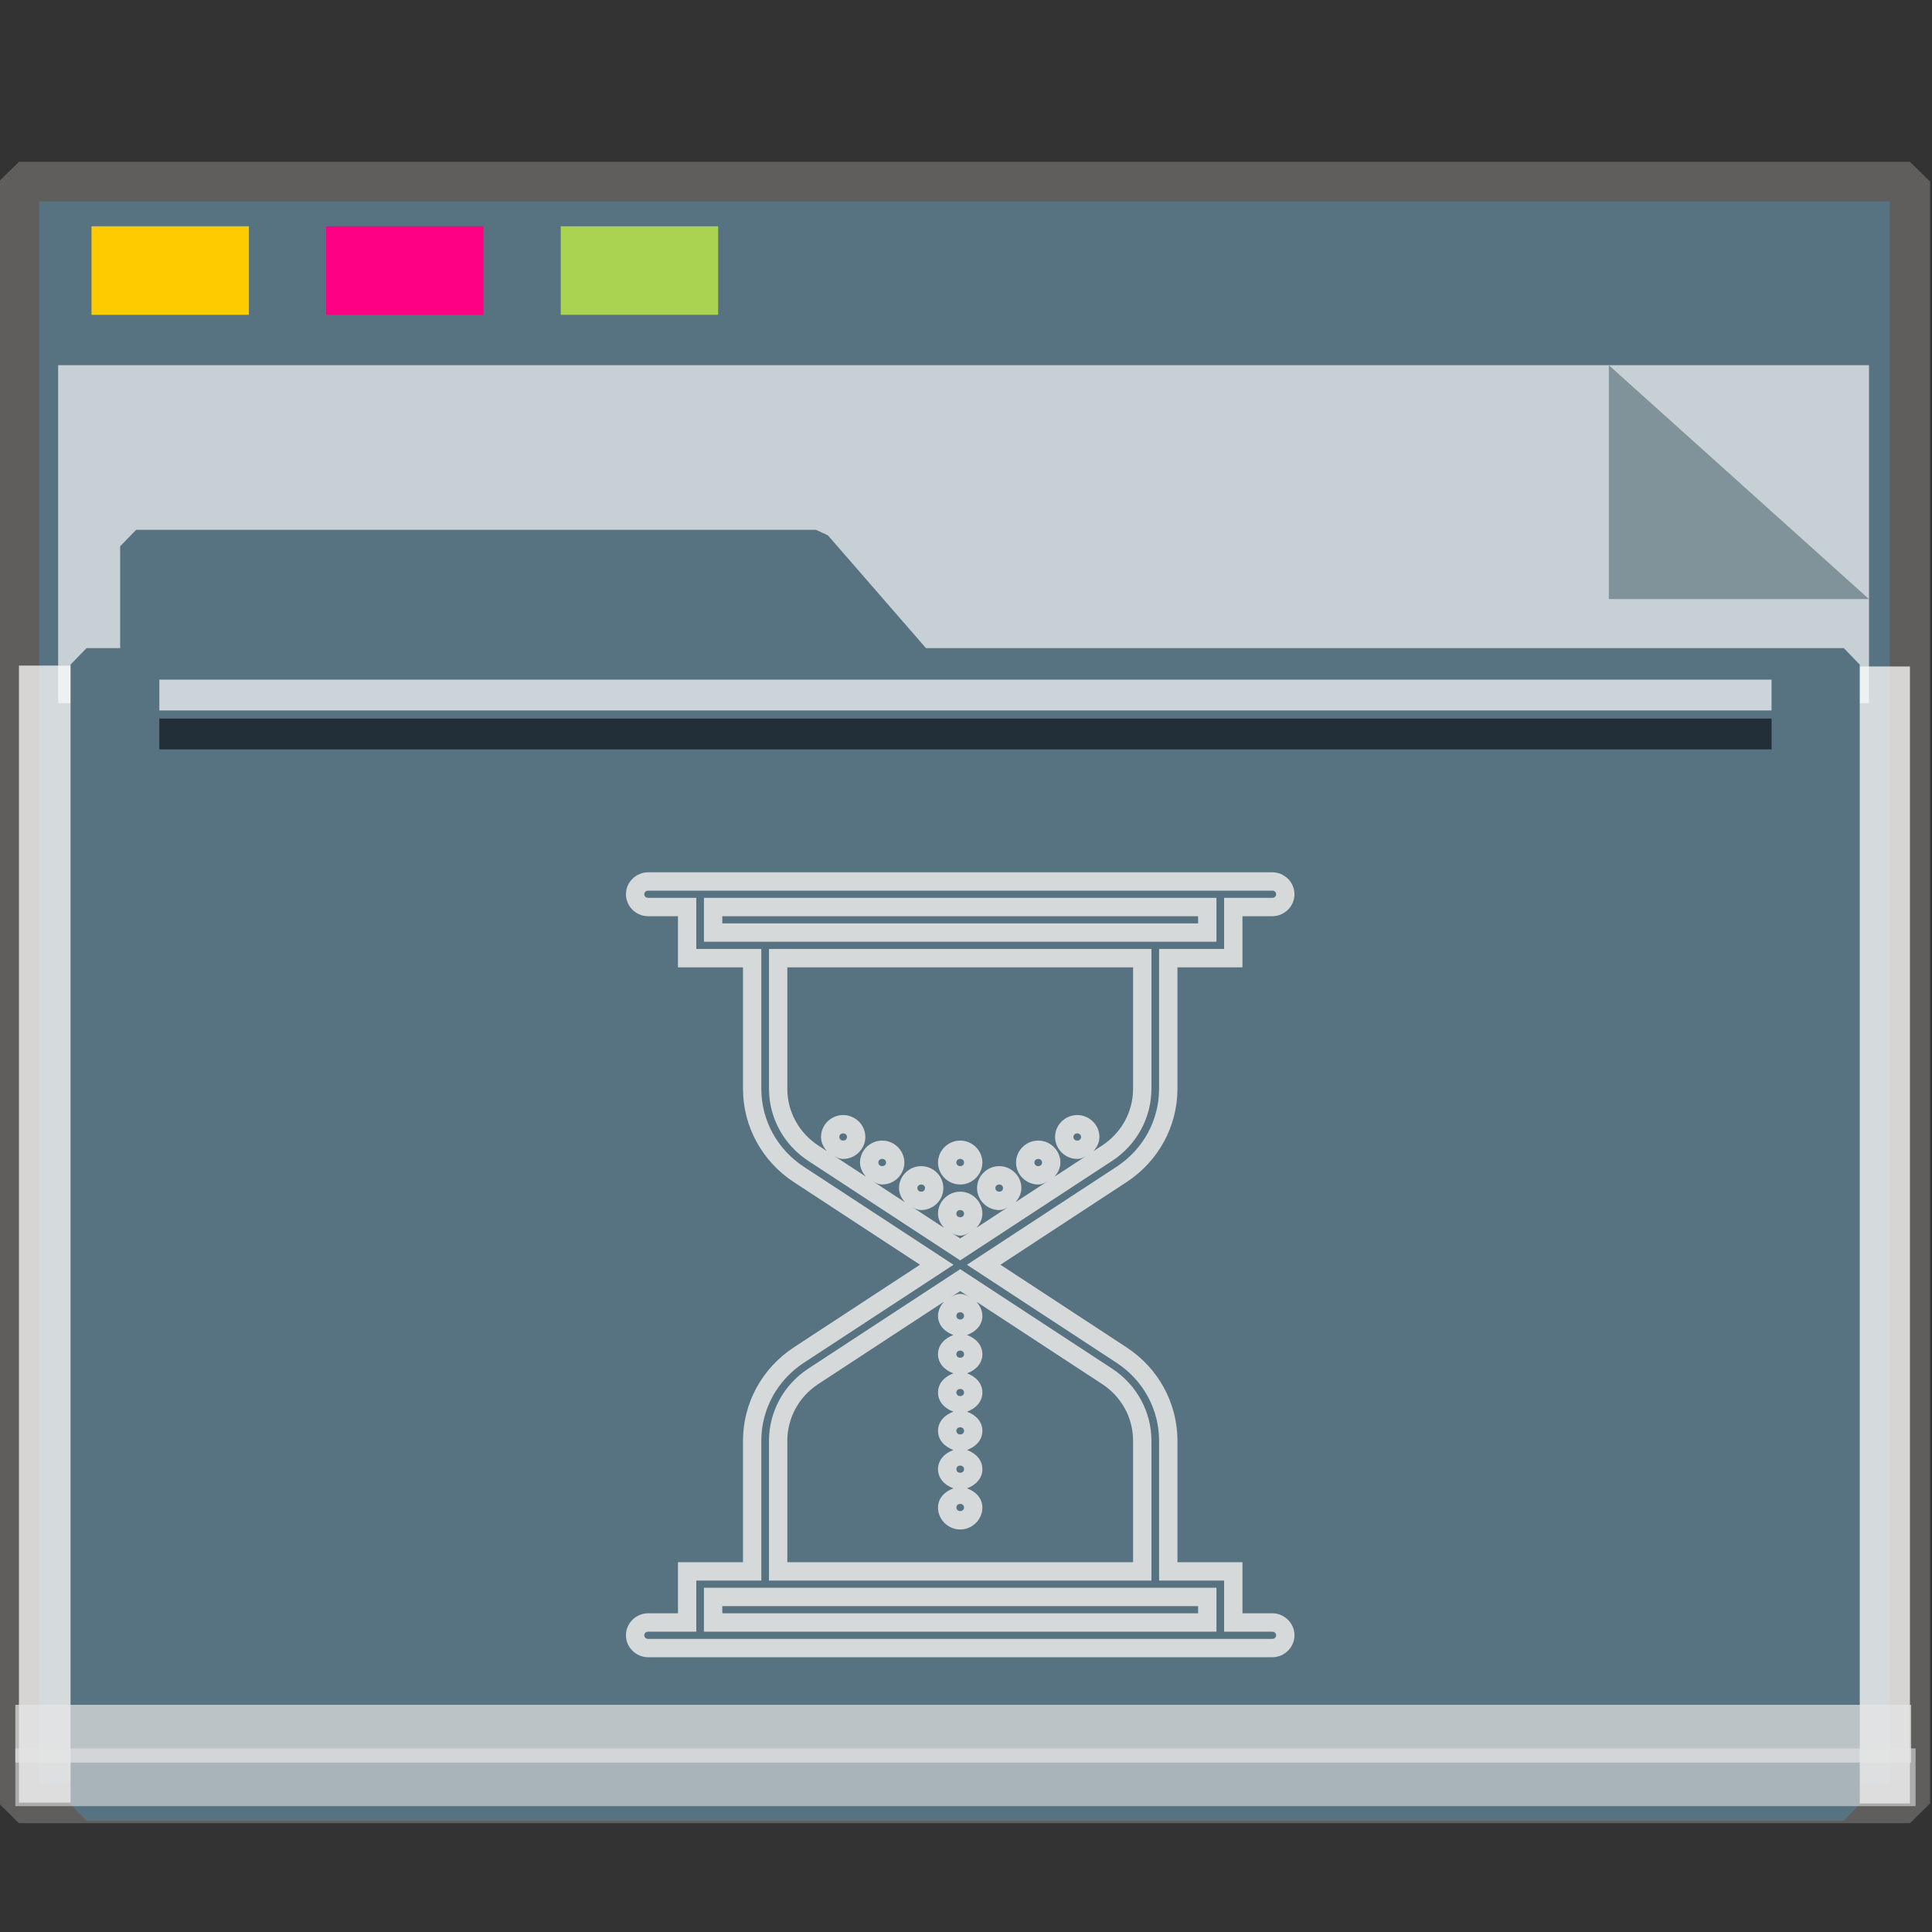 <?xml version="1.0" encoding="UTF-8" standalone="no"?>
<svg
   xmlns:dc="http://purl.org/dc/elements/1.1/"
   xmlns:cc="http://creativecommons.org/ns#"
   xmlns:rdf="http://www.w3.org/1999/02/22-rdf-syntax-ns#"
   xmlns:svg="http://www.w3.org/2000/svg"
   xmlns="http://www.w3.org/2000/svg"
   xmlns:sodipodi="http://sodipodi.sourceforge.net/DTD/sodipodi-0.dtd"
   xmlns:inkscape="http://www.inkscape.org/namespaces/inkscape"
   width="64px"
   height="64px"
   viewBox="0 0 64 64"
   version="1.1"
   id="SVGRoot"
   sodipodi:docname="folder-time.svg"
   inkscape:version="1.0beta2 (2b71d25d45, 2019-12-03)">
  <rect x="0" y="0" width="64" height="64" fill="#333333" stroke="none"/>
  <sodipodi:namedview
     id="base"
     pagecolor="#E5E5E5"
     bordercolor="#666666"
     borderopacity="1.0"
     inkscape:pageopacity="0.0"
     inkscape:pageshadow="2"
     inkscape:zoom="21.497688"
     inkscape:cx="34.441767"
     inkscape:cy="44.015174"
     inkscape:document-units="px"
     inkscape:current-layer="time"
     showgrid="false"
     inkscape:showpageshadow="false"
     inkscape:pagecheckerboard="false"
     units="px"
     inkscape:window-width="1920"
     inkscape:window-height="1027"
     inkscape:window-x="0"
     inkscape:window-y="21"
     inkscape:window-maximized="1"
     inkscape:lockguides="true"
     inkscape:grid-bbox="true"
     inkscape:snap-object-midpoints="true"
     inkscape:snap-page="true"
     inkscape:snap-grids="false"
     inkscape:snap-to-guides="false"
     inkscape:snap-global="false"
     inkscape:document-rotation="0" />
  <defs
     id="defs2">
    <linearGradient
       id="linearGradient4314-5">
      <stop
         style="stop-color:#ff4b00;stop-opacity:1"
         offset="0"
         id="stop4316-5" />
      <stop
         style="stop-color:#ff5500;stop-opacity:1"
         offset="1"
         id="stop4318-8" />
    </linearGradient>
  </defs>
  <g
     id="layer1"
     inkscape:groupmode="layer"
     inkscape:label="Layer 1">
    <g
       id="g938"
       transform="matrix(0.984,0,0,0.963,-3.199,-18.562)">
      <g
         id="g1521"
         transform="matrix(0.995,0,0,1,0.645,-1.038)">
        <g
           id="g852">
          <rect
             y="26.559"
             x="3.26"
             height="55.79"
             width="63.981"
             id="rect817"
             style="opacity:1;fill:#577280;fill-opacity:1;fill-rule:nonzero;stroke:#5f5e5c;stroke-width:1.361;stroke-linecap:square;stroke-linejoin:bevel;stroke-miterlimit:4;stroke-dasharray:none;stroke-opacity:1;paint-order:markers stroke fill" />
          <rect
             transform="rotate(90)"
             style="opacity:1;fill:#fefbfb;fill-opacity:0.755;fill-rule:nonzero;stroke:none;stroke-width:0.069;stroke-linecap:square;stroke-linejoin:bevel;stroke-miterlimit:4;stroke-dasharray:none;stroke-opacity:0.796;paint-order:markers stroke fill"
             id="rect1500"
             width="39.113"
             height="1.928"
             x="43.239"
             y="-67.24" />
          <rect
             y="-5.875"
             x="43.209"
             height="2.615"
             width="39.113"
             id="rect1498"
             style="opacity:1;fill:#fefbfb;fill-opacity:0.755;fill-rule:nonzero;stroke:none;stroke-width:0.081;stroke-linecap:square;stroke-linejoin:bevel;stroke-miterlimit:4;stroke-dasharray:none;stroke-opacity:0.796;paint-order:markers stroke fill"
             transform="rotate(90)" />
          <g
             style="opacity:0.693"
             transform="matrix(0.267,0,0,0.377,-8.229,12.423)"
             id="g851">
            <path
               inkscape:connector-curvature="0"
               style="opacity:1;fill:#f8fafa;fill-opacity:1;fill-rule:nonzero;stroke:none;stroke-width:0.67;stroke-linecap:square;stroke-linejoin:bevel;stroke-miterlimit:4;stroke-dasharray:none;stroke-opacity:0.796;paint-order:markers stroke fill"
               d="M 47.996,54.25 H 277.469 V 85.091 H 47.996 Z"
               id="rect831" />
            <path
               style="opacity:1;fill:#93a2a5;fill-opacity:1;fill-rule:nonzero;stroke:none;stroke-width:0.211;stroke-linecap:square;stroke-linejoin:bevel;stroke-miterlimit:4;stroke-dasharray:none;stroke-opacity:0.796;paint-order:markers stroke fill"
               d="M 277.469,75.592 244.5,54.25 v 21.342 z"
               id="path1496"
               inkscape:connector-curvature="0"
               sodipodi:nodetypes="cccc" />
          </g>
          <g
             id="g1484"
             style="fill:#577280;fill-opacity:1;stroke:#577280;stroke-width:1.162;stroke-miterlimit:4;stroke-dasharray:none;stroke-opacity:1"
             transform="matrix(0.929,0,0,0.974,2.527,4.016)">
            <path
               sodipodi:nodetypes="cccccccccc"
               id="rect821"
               style="opacity:1;fill:#577280;fill-opacity:1;fill-rule:nonzero;stroke:#577280;stroke-width:1.162;stroke-linecap:square;stroke-linejoin:bevel;stroke-miterlimit:4;stroke-dasharray:none;stroke-opacity:1;paint-order:markers stroke fill"
               d="m 5.056,36.026 h 24.762 l 3.746,4.178 H 5.056 Z M 3.25,40.204 h 64 v 40.251 h -64 z"
               inkscape:connector-curvature="0" />
          </g>
          <rect
             style="opacity:1;fill:#ffcc00;fill-opacity:0.993;fill-rule:nonzero;stroke:none;stroke-width:0.477;stroke-linecap:square;stroke-linejoin:bevel;stroke-miterlimit:4;stroke-dasharray:none;stroke-opacity:1;paint-order:markers stroke fill"
             id="rect825"
             width="5.326"
             height="3.046"
             x="5.715"
             y="28.097" />
          <rect
             y="28.097"
             x="13.653"
             height="3.046"
             width="5.326"
             id="rect827"
             style="opacity:1;fill:#ff0084;fill-opacity:0.993;fill-rule:nonzero;stroke:none;stroke-width:0.477;stroke-linecap:square;stroke-linejoin:bevel;stroke-miterlimit:4;stroke-dasharray:none;stroke-opacity:1;paint-order:markers stroke fill" />
          <rect
             style="opacity:1;fill:#aad450;fill-opacity:0.993;fill-rule:nonzero;stroke:none;stroke-width:0.477;stroke-linecap:square;stroke-linejoin:bevel;stroke-miterlimit:4;stroke-dasharray:none;stroke-opacity:1;paint-order:markers stroke fill"
             id="rect829"
             width="5.326"
             height="3.046"
             x="21.591"
             y="28.097" />
          <rect
             style="opacity:0.704;fill:#E5E5E5;fill-opacity:0.997;fill-rule:nonzero;stroke:none;stroke-width:0.09;stroke-linecap:square;stroke-linejoin:bevel;stroke-miterlimit:4;stroke-dasharray:none;stroke-opacity:0.796;paint-order:markers stroke fill"
             id="rect855"
             width="64.144"
             height="1.987"
             x="3.138"
             y="78.957" />
          <rect
             y="80.456"
             x="3.138"
             height="1.987"
             width="64.293"
             id="rect853"
             style="opacity:0.597;fill:#E5E5E5;fill-opacity:0.969;fill-rule:nonzero;stroke:none;stroke-width:0.09;stroke-linecap:square;stroke-linejoin:bevel;stroke-miterlimit:4;stroke-dasharray:none;stroke-opacity:0.796;paint-order:markers stroke fill" />
          <rect
             style="opacity:0.704;fill:#fcfdff;fill-opacity:1;fill-rule:nonzero;stroke:none;stroke-width:0.061;stroke-linecap:square;stroke-linejoin:bevel;stroke-miterlimit:4;stroke-dasharray:none;stroke-opacity:0.796;paint-order:markers stroke fill"
             id="rect1504"
             width="54.548"
             height="1.06"
             x="8.01"
             y="43.692" />
          <rect
             y="45.031"
             x="8.01"
             height="1.06"
             width="54.548"
             id="rect1523"
             style="opacity:0.597;fill:#000207;fill-opacity:1;fill-rule:nonzero;stroke:none;stroke-width:0.061;stroke-linecap:square;stroke-linejoin:bevel;stroke-miterlimit:4;stroke-dasharray:none;stroke-opacity:0.796;paint-order:markers stroke fill" />
          <g
             id="g5783"
             transform="matrix(0,1.017,-0.983,0,96.597,25.588)" />
          <g
             style="fill:none;stroke:#fcfcfc;stroke-width:1.138;stroke-miterlimit:4;stroke-dasharray:none;stroke-opacity:1"
             id="g6129"
             transform="matrix(0.744,0,0,0.757,-32.535,-533.79)" />
          <g
             transform="matrix(0.717,0,0,0.73,-401.213,-555.504)"
             id="time"
             style="fill:none;stroke:#fbfbfb;stroke-opacity:1;stroke-width:1;stroke-miterlimit:4;stroke-dasharray:none;opacity:0.942">
            <path
               id="path857"
               d="M 593.809 829.895 C 593.241 829.895 592.762 830.358 592.762 830.93 C 592.762 831.501 593.241 831.965 593.809 831.965 L 595.217 831.965 L 595.217 834.373 L 598.285 834.373 L 598.285 840.094 C 598.285 841.865 599.184 843.512 600.682 844.492 L 606.637 848.387 L 600.682 852.283 C 599.184 853.263 598.285 854.912 598.285 856.684 L 598.285 862.404 L 595.217 862.404 L 595.217 864.812 L 593.809 864.812 C 593.241 864.812 592.762 865.276 592.762 865.848 C 592.762 866.419 593.241 866.883 593.809 866.883 L 595.648 866.883 L 596.262 866.883 L 620.809 866.883 L 621.422 866.883 L 623.262 866.883 C 623.83 866.883 624.309 866.419 624.309 865.848 C 624.309 865.276 623.83 864.812 623.262 864.812 L 621.855 864.812 L 621.855 862.404 L 618.787 862.404 L 618.787 856.684 C 618.787 854.912 617.887 853.263 616.389 852.283 L 610.434 848.387 L 616.389 844.492 C 617.887 843.512 618.787 841.865 618.787 840.094 L 618.787 834.373 L 621.855 834.373 L 621.855 831.965 L 623.262 831.965 C 623.83 831.965 624.309 831.501 624.309 830.93 C 624.309 830.358 623.83 829.895 623.262 829.895 L 621.422 829.895 L 620.809 829.895 L 596.262 829.895 L 595.648 829.895 L 593.809 829.895 z M 593.809 830.76 L 595.648 830.76 L 596.262 830.76 L 620.809 830.76 L 621.422 830.76 L 623.262 830.76 C 623.371 830.76 623.443 830.835 623.443 830.93 C 623.443 831.024 623.371 831.098 623.262 831.098 L 620.988 831.098 L 620.988 833.506 L 617.92 833.506 L 617.92 840.094 C 617.92 841.573 617.174 842.946 615.914 843.77 L 608.852 848.389 L 615.914 853.008 C 617.174 853.832 617.92 855.204 617.92 856.684 L 617.92 863.271 L 620.988 863.271 L 620.988 865.68 L 623.262 865.68 C 623.371 865.68 623.443 865.753 623.443 865.848 C 623.443 865.942 623.371 866.018 623.262 866.018 L 621.422 866.018 L 620.809 866.018 L 596.262 866.018 L 595.648 866.018 L 593.809 866.018 C 593.699 866.018 593.627 865.942 593.627 865.848 C 593.627 865.753 593.699 865.68 593.809 865.68 L 596.082 865.68 L 596.082 863.271 L 599.15 863.271 L 599.15 856.684 C 599.15 855.204 599.897 853.832 601.156 853.008 L 608.221 848.389 L 601.156 843.77 C 599.897 842.946 599.15 841.573 599.15 840.094 L 599.15 833.506 L 596.082 833.506 L 596.082 831.098 L 593.809 831.098 C 593.699 831.098 593.627 831.024 593.627 830.93 C 593.627 830.835 593.699 830.76 593.809 830.76 z M 596.443 831.098 L 596.443 833.168 L 596.877 833.168 L 598.717 833.168 L 618.354 833.168 L 620.627 833.168 L 620.627 831.098 L 596.443 831.098 z M 597.309 831.965 L 619.762 831.965 L 619.762 832.303 L 618.354 832.303 L 598.717 832.303 L 597.309 832.303 L 597.309 831.965 z M 599.512 833.506 L 599.512 840.094 C 599.512 841.462 600.208 842.736 601.363 843.492 L 608.535 848.182 L 615.707 843.492 C 616.862 842.736 617.559 841.462 617.559 840.094 L 617.559 833.506 L 599.512 833.506 z M 600.377 834.373 L 616.693 834.373 L 616.693 840.094 C 616.693 841.17 616.152 842.167 615.234 842.768 L 614.82 843.037 C 614.983 842.855 615.105 842.628 615.105 842.367 C 615.105 841.796 614.627 841.334 614.059 841.334 C 613.49 841.334 613.012 841.796 613.012 842.367 C 613.012 842.938 613.49 843.402 614.059 843.402 C 614.272 843.402 614.444 843.288 614.611 843.176 L 612.98 844.242 C 613.143 844.06 613.264 843.833 613.264 843.572 C 613.264 843.001 612.785 842.537 612.217 842.537 C 611.648 842.537 611.17 843.001 611.17 843.572 C 611.17 844.143 611.648 844.607 612.217 844.607 C 612.429 844.607 612.599 844.491 612.766 844.381 L 611.139 845.445 C 611.302 845.263 611.422 845.037 611.422 844.775 C 611.422 844.204 610.945 843.742 610.377 843.742 C 609.809 843.742 609.33 844.204 609.33 844.775 C 609.33 845.346 609.809 845.811 610.377 845.811 C 610.589 845.811 610.759 845.695 610.926 845.584 L 609.297 846.65 C 609.461 846.468 609.582 846.242 609.582 845.98 C 609.582 845.41 609.104 844.945 608.535 844.945 C 607.967 844.945 607.488 845.41 607.488 845.98 C 607.488 846.242 607.61 846.468 607.773 846.65 L 606.145 845.584 C 606.311 845.695 606.483 845.811 606.695 845.811 C 607.264 845.811 607.74 845.346 607.74 844.775 C 607.74 844.204 607.264 843.742 606.695 843.742 C 606.127 843.742 605.648 844.204 605.648 844.775 C 605.648 845.036 605.767 845.263 605.93 845.445 L 604.307 844.383 C 604.473 844.492 604.642 844.607 604.854 844.607 C 605.422 844.607 605.9 844.143 605.9 843.572 C 605.9 843.001 605.422 842.537 604.854 842.537 C 604.285 842.537 603.807 843.001 603.807 843.572 C 603.807 843.833 603.928 844.058 604.09 844.24 L 602.465 843.178 C 602.631 843.287 602.801 843.402 603.012 843.402 C 603.58 843.402 604.059 842.938 604.059 842.367 C 604.059 841.796 603.58 841.334 603.012 841.334 C 602.443 841.334 601.967 841.796 601.967 842.367 C 601.967 842.628 602.085 842.855 602.248 843.037 L 601.838 842.768 C 600.92 842.167 600.377 841.17 600.377 840.094 L 600.377 834.373 z M 603.012 842.199 C 603.121 842.199 603.193 842.273 603.193 842.367 C 603.193 842.461 603.121 842.537 603.012 842.537 C 602.902 842.537 602.832 842.461 602.832 842.367 C 602.832 842.273 602.902 842.199 603.012 842.199 z M 614.059 842.199 C 614.168 842.199 614.238 842.273 614.238 842.367 C 614.238 842.461 614.168 842.537 614.059 842.537 C 613.949 842.537 613.877 842.461 613.877 842.367 C 613.877 842.273 613.949 842.199 614.059 842.199 z M 608.535 842.537 C 607.967 842.537 607.488 843.001 607.488 843.572 C 607.488 844.143 607.967 844.607 608.535 844.607 C 609.104 844.607 609.582 844.143 609.582 843.572 C 609.582 843.001 609.104 842.537 608.535 842.537 z M 604.854 843.402 C 604.963 843.402 605.035 843.478 605.035 843.572 C 605.035 843.666 604.963 843.742 604.854 843.742 C 604.744 843.742 604.672 843.666 604.672 843.572 C 604.672 843.478 604.744 843.402 604.854 843.402 z M 608.535 843.402 C 608.645 843.402 608.717 843.478 608.717 843.572 C 608.717 843.666 608.645 843.742 608.535 843.742 C 608.426 843.742 608.355 843.666 608.355 843.572 C 608.355 843.478 608.426 843.402 608.535 843.402 z M 612.217 843.402 C 612.326 843.402 612.398 843.478 612.398 843.572 C 612.398 843.666 612.326 843.742 612.217 843.742 C 612.107 843.742 612.037 843.666 612.037 843.572 C 612.037 843.478 612.107 843.402 612.217 843.402 z M 606.695 844.607 C 606.805 844.607 606.875 844.681 606.875 844.775 C 606.875 844.869 606.805 844.945 606.695 844.945 C 606.586 844.945 606.514 844.869 606.514 844.775 C 606.514 844.681 606.586 844.607 606.695 844.607 z M 610.377 844.607 C 610.486 844.607 610.557 844.681 610.557 844.775 C 610.557 844.869 610.486 844.945 610.377 844.945 C 610.268 844.945 610.195 844.869 610.195 844.775 C 610.195 844.681 610.268 844.607 610.377 844.607 z M 608.535 845.811 C 608.645 845.811 608.717 845.886 608.717 845.98 C 608.717 846.075 608.645 846.15 608.535 846.15 C 608.426 846.15 608.355 846.075 608.355 845.98 C 608.355 845.886 608.426 845.811 608.535 845.811 z M 607.982 846.787 C 608.15 846.899 608.322 847.016 608.535 847.016 C 608.748 847.016 608.921 846.899 609.088 846.787 L 608.535 847.148 L 607.982 846.787 z M 608.535 848.596 L 601.363 853.285 C 600.208 854.042 599.512 855.315 599.512 856.684 L 599.512 863.271 L 617.559 863.271 L 617.559 856.684 C 617.559 855.315 616.862 854.042 615.707 853.285 L 608.535 848.596 z M 608.535 849.629 L 609.082 849.986 C 608.916 849.877 608.746 849.762 608.535 849.762 C 608.324 849.762 608.155 849.877 607.988 849.986 L 608.535 849.629 z M 607.771 850.129 C 607.609 850.311 607.488 850.537 607.488 850.797 C 607.488 851.244 607.815 851.554 608.215 851.699 C 607.815 851.844 607.488 852.157 607.488 852.604 C 607.488 853.05 607.815 853.361 608.215 853.506 C 607.815 853.65 607.488 853.961 607.488 854.408 C 607.488 854.855 607.815 855.168 608.215 855.312 C 607.815 855.457 607.488 855.768 607.488 856.215 C 607.488 856.661 607.815 856.972 608.215 857.117 C 607.815 857.262 607.488 857.575 607.488 858.021 C 607.488 858.468 607.815 858.779 608.215 858.924 C 607.815 859.068 607.488 859.381 607.488 859.828 C 607.488 860.399 607.967 860.863 608.535 860.863 C 609.104 860.863 609.582 860.399 609.582 859.828 C 609.582 859.381 609.255 859.068 608.855 858.924 C 609.255 858.779 609.582 858.468 609.582 858.021 C 609.582 857.575 609.255 857.262 608.855 857.117 C 609.255 856.972 609.582 856.661 609.582 856.215 C 609.582 855.768 609.255 855.457 608.855 855.312 C 609.255 855.168 609.582 854.855 609.582 854.408 C 609.582 853.961 609.255 853.65 608.855 853.506 C 609.255 853.361 609.582 853.05 609.582 852.604 C 609.582 852.157 609.255 851.844 608.855 851.699 C 609.255 851.554 609.582 851.244 609.582 850.797 C 609.582 850.537 609.461 850.311 609.299 850.129 L 615.234 854.01 C 616.152 854.61 616.693 855.608 616.693 856.684 L 616.693 862.404 L 600.377 862.404 L 600.377 856.684 C 600.377 855.608 600.92 854.61 601.838 854.01 L 607.771 850.129 z M 608.535 850.627 C 608.645 850.627 608.717 850.703 608.717 850.797 C 608.717 850.891 608.645 850.967 608.535 850.967 C 608.426 850.967 608.355 850.891 608.355 850.797 C 608.355 850.703 608.426 850.627 608.535 850.627 z M 608.535 852.434 C 608.645 852.434 608.717 852.509 608.717 852.604 C 608.717 852.698 608.645 852.771 608.535 852.771 C 608.426 852.771 608.355 852.698 608.355 852.604 C 608.355 852.509 608.426 852.434 608.535 852.434 z M 608.535 854.24 C 608.645 854.24 608.717 854.314 608.717 854.408 C 608.717 854.502 608.645 854.578 608.535 854.578 C 608.426 854.578 608.355 854.502 608.355 854.408 C 608.355 854.314 608.426 854.24 608.535 854.24 z M 608.535 856.047 C 608.645 856.047 608.717 856.121 608.717 856.215 C 608.717 856.309 608.645 856.385 608.535 856.385 C 608.426 856.385 608.355 856.309 608.355 856.215 C 608.355 856.121 608.426 856.047 608.535 856.047 z M 608.535 857.852 C 608.645 857.852 608.717 857.927 608.717 858.021 C 608.717 858.116 608.645 858.191 608.535 858.191 C 608.426 858.191 608.355 858.116 608.355 858.021 C 608.355 857.927 608.426 857.852 608.535 857.852 z M 608.535 859.658 C 608.645 859.658 608.717 859.734 608.717 859.828 C 608.717 859.922 608.645 859.996 608.535 859.996 C 608.426 859.996 608.355 859.922 608.355 859.828 C 608.355 859.734 608.426 859.658 608.535 859.658 z M 596.443 863.609 L 596.443 864.041 L 596.443 865.68 L 620.627 865.68 L 620.627 863.609 L 618.354 863.609 L 598.717 863.609 L 596.443 863.609 z M 597.309 864.475 L 598.717 864.475 L 618.354 864.475 L 619.762 864.475 L 619.762 864.812 L 597.309 864.812 L 597.309 864.475 z "
               style="color:#E5E5E5;font-style:normal;font-variant:normal;font-weight:normal;font-stretch:normal;font-size:medium;line-height:normal;font-family:sans-serif;font-variant-ligatures:normal;font-variant-position:normal;font-variant-caps:normal;font-variant-numeric:normal;font-variant-alternates:normal;font-variant-east-asian:normal;font-feature-settings:normal;font-variation-settings:normal;text-indent:0;text-align:start;text-decoration:none;text-decoration-line:none;text-decoration-style:solid;text-decoration-color:#E5E5E5;letter-spacing:normal;word-spacing:normal;text-transform:none;writing-mode:lr-tb;direction:ltr;text-orientation:mixed;dominant-baseline:auto;baseline-shift:baseline;text-anchor:start;white-space:normal;shape-padding:0;shape-margin:0;inline-size:0;clip-rule:nonzero;display:inline;overflow:visible;visibility:visible;isolation:auto;mix-blend-mode:normal;color-interpolation:sRGB;color-interpolation-filters:linearRGB;solid-color:#E5E5E5;solid-opacity:1;vector-effect:none;fill:#E5E5E5;fill-opacity:0.948;fill-rule:nonzero;stroke:none;stroke-width:0.866;stroke-linecap:butt;stroke-linejoin:miter;stroke-miterlimit:4;stroke-dasharray:none;stroke-dashoffset:0;stroke-opacity:1;anonymous:0;color-rendering:auto;image-rendering:auto;shape-rendering:auto;text-rendering:auto;enable-background:accumulate;stop-color:#E5E5E5;stop-opacity:1;opacity:1" />
          </g>
        </g>
      </g>
    </g>
  </g>
</svg>
